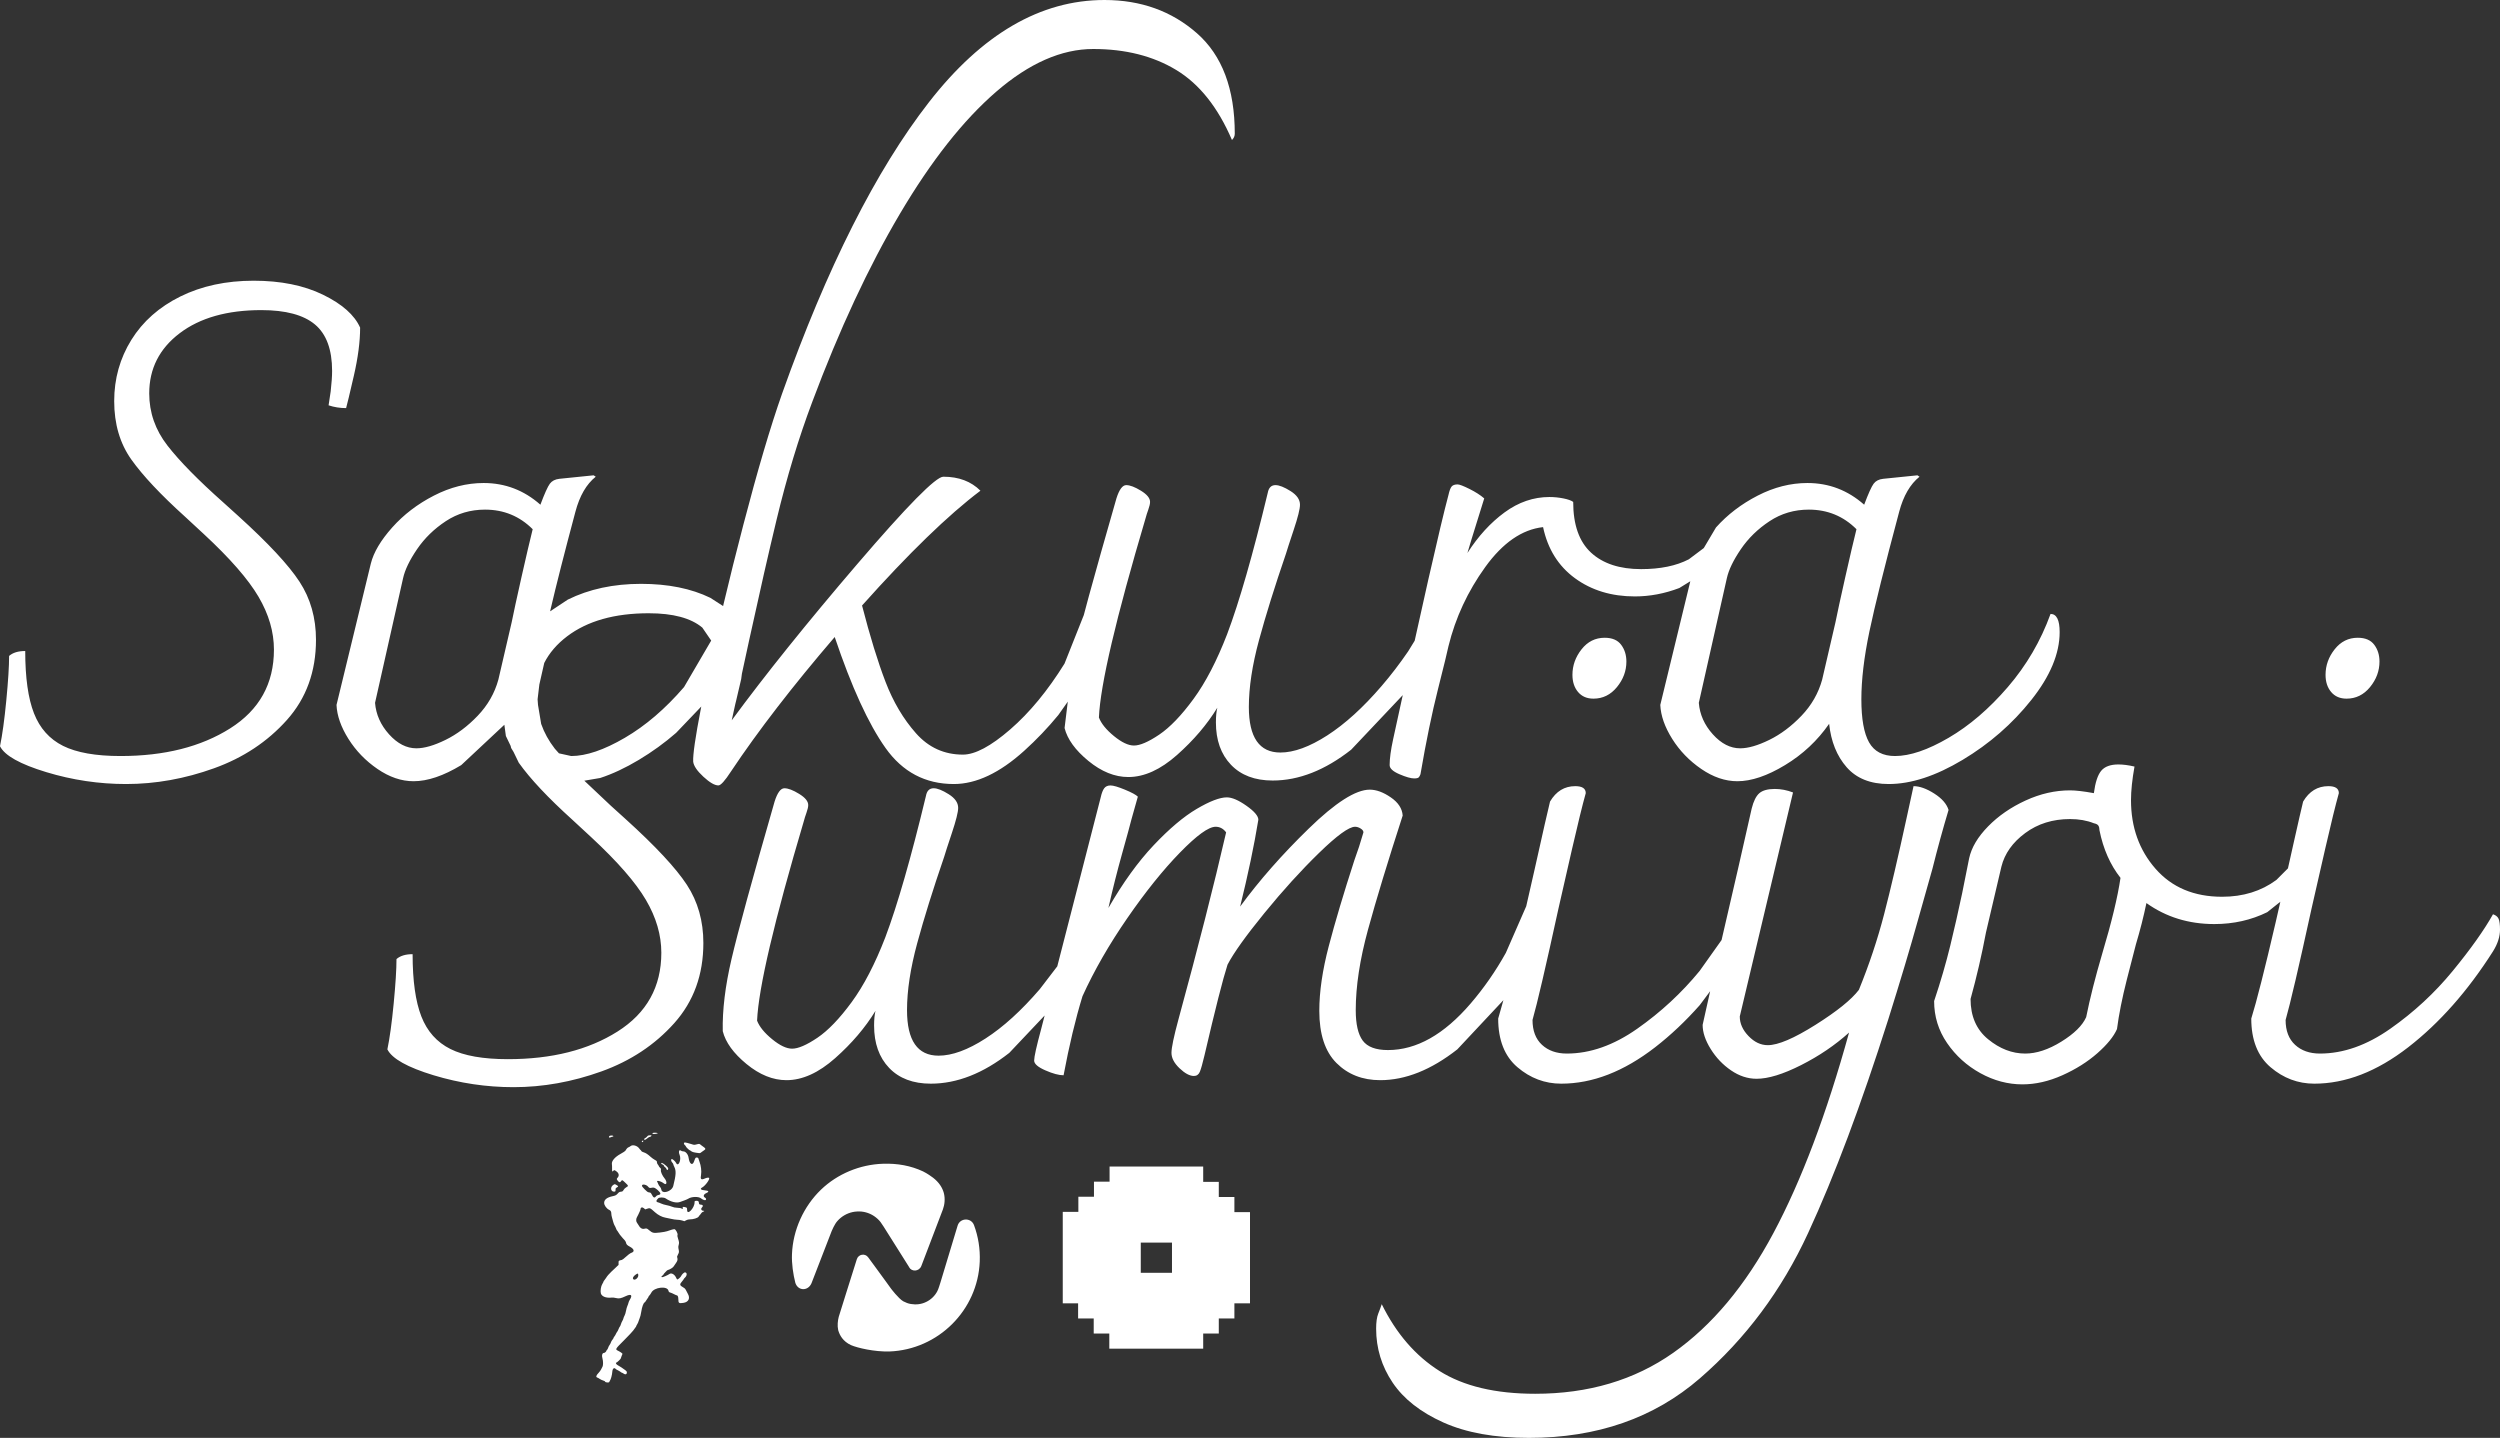 <svg width="1650" height="949" xmlns="http://www.w3.org/2000/svg" xmlns:xlink="http://www.w3.org/1999/xlink" xml:space="preserve" overflow="hidden"><rect width="100%" height="100%" fill="#333333" stroke="none"/><defs><clipPath id="clip0"><rect x="1375" y="763" width="1650" height="949"/></clipPath></defs><g clip-path="url(#clip0)" transform="translate(-1375 -763)"><path d="M1795.9 1603.57C1795.65 1603.53 1795.21 1603.79 1794.42 1604.34 1792.87 1605.41 1792.28 1606.77 1793.11 1607.38 1794.21 1608.18 1796.38 1606.29 1796.27 1604.64 1796.23 1603.96 1796.16 1603.61 1795.9 1603.57ZM2127.91 1583.12 2127.91 1603.07 2148.51 1603.07 2148.51 1583.12ZM2012.3 1567.88C2014.58 1567.81 2016.9 1569.03 2017.85 1571.6 2020.6 1578.99 2021.97 1587.15 2021.63 1595.65 2020.34 1627.76 1994.21 1653.78 1961.99 1654.98 1952.1 1655.23 1941.02 1652.66 1936.63 1650.77 1931.31 1648.28 1929.16 1644.24 1928.21 1640.9 1927.53 1637.89 1927.95 1634.54 1928.56 1632.14 1929.93 1627.67 1931.56 1622.61 1933.28 1617.03 1935.52 1610.07 1937.92 1602.34 1940.5 1594.1 1941.53 1590.75 1945.92 1589.98 1947.98 1592.81L1953.65 1600.54C1955.8 1603.46 1957.86 1606.29 1959.92 1609.13 1960.95 1610.59 1961.99 1612.05 1963.02 1613.42 1963.02 1613.42 1967.92 1619.95 1971.1 1621.83 1972.73 1622.69 1974.45 1623.38 1976.17 1623.64 1979.69 1624.24 1983.21 1623.81 1986.31 1622.26 1989.4 1620.8 1992.06 1618.23 1993.61 1615.22 1994.3 1614.11 1995.5 1609.99 1995.76 1609.21 1999.54 1596.5 2003.15 1584.66 2006.24 1574.52L2007.02 1571.95C2007.79 1569.33 2010.03 1567.96 2012.3 1567.88ZM1801.31 1545.15C1799.74 1544.52 1798.7 1544.74 1798.7 1545.7 1798.7 1546.31 1802.06 1549.71 1802.8 1549.86 1803.16 1549.93 1803.72 1550.04 1804.04 1550.11 1804.47 1550.2 1804.8 1550.58 1805.25 1551.54 1806.15 1553.44 1806.99 1553.83 1807.83 1552.72 1808.27 1552.15 1808.72 1551.86 1809.34 1551.75 1811.42 1551.38 1811.36 1550.5 1809.15 1548.52 1807.33 1546.89 1806.47 1546.55 1805.05 1546.93 1803.91 1547.22 1803.36 1547.05 1802.75 1546.2 1802.49 1545.83 1801.84 1545.36 1801.31 1545.15ZM1781.96 1545.14C1783.23 1545.89 1783.25 1546.06 1782.18 1546.69 1781.3 1547.21 1781.28 1547.25 1781.25 1548.56 1781.23 1549.33 1781.16 1549.4 1780.44 1549.47 1778.12 1549.69 1777.54 1546.6 1779.62 1545.16 1780.74 1544.4 1780.69 1544.4 1781.96 1545.14ZM2107.32 1532.9 2169.11 1532.9 2169.11 1543.04 2179.4 1543.04 2179.4 1553.02 2189.7 1553.02 2189.7 1563 2200 1563 2200 1623.2 2189.7 1623.2 2189.7 1633.17 2179.4 1633.17 2179.4 1643.15 2169.11 1643.15 2169.11 1653.13 2107.14 1653.13 2107.14 1643.15 2096.85 1643.15 2096.85 1633.17 2086.55 1633.17 2086.55 1623.2 2076.42 1623.2 2076.42 1562.83 2086.72 1562.83 2086.72 1552.85 2097.02 1552.85 2097.02 1542.88 2107.32 1542.88ZM1957.69 1531.08C1967.31 1530.73 1976.17 1532.37 1984.24 1536.14 1987.17 1537.6 1989.74 1539.49 1990.78 1540.26 1994.81 1543.36 1996.96 1546.88 1997.91 1550.31 1998.94 1554.17 1998.42 1558.21 1997.31 1561.22 1996.7 1562.67 1986.31 1589.98 1983.04 1598.65 1981.49 1602.34 1976.68 1602.43 1975.05 1599.42L1975.05 1599.34 1969.38 1590.32C1965.6 1584.4 1961.81 1578.39 1958.12 1572.46 1958.12 1572.46 1956.23 1569.72 1956.14 1569.54 1955.03 1568.08 1953.48 1566.71 1951.85 1565.59 1948.49 1563.36 1944.54 1562.33 1940.67 1562.59 1936.81 1562.76 1933.03 1564.22 1929.93 1566.71 1929.16 1567.4 1928.38 1568 1927.78 1568.77 1925.81 1570.83 1923.92 1575.47 1923.92 1575.47 1919.1 1587.83 1910.6 1609.81 1910.6 1609.9 1908.36 1615.22 1901.74 1615.14 1899.94 1609.73 1898.48 1604.06 1897.45 1597.02 1897.7 1590.84 1898.31 1574.78 1905.44 1559.15 1916.87 1548.16 1927.7 1537.77 1942.48 1531.59 1957.69 1531.08ZM1811.45 1530.7C1811.66 1530.36 1812.16 1530.5 1813.07 1531.16 1815.67 1533.08 1816.45 1534.14 1815.81 1534.91 1815.37 1535.44 1815.16 1535.34 1814.85 1534.48 1814.69 1534.04 1814.27 1533.52 1813.9 1533.31 1813.54 1533.1 1813.21 1532.69 1813.16 1532.39 1813.11 1532.04 1812.84 1531.77 1812.37 1531.62 1811.62 1531.38 1811.25 1531.02 1811.45 1530.7ZM1794.07 1519.07C1795.17 1519.38 1796.26 1520.06 1796.92 1521.02 1797.28 1521.54 1797.65 1521.96 1797.74 1521.96 1797.83 1521.96 1798.05 1522.23 1798.23 1522.56 1798.46 1522.98 1798.93 1523.27 1799.85 1523.54 1801.21 1523.93 1802.54 1524.81 1804.52 1526.61 1805.18 1527.21 1806.35 1528.05 1807.14 1528.49 1808.45 1529.21 1808.57 1529.34 1808.57 1530.08 1808.57 1530.62 1808.79 1531.15 1809.22 1531.67 1809.58 1532.1 1809.87 1532.58 1809.87 1532.73 1809.87 1532.89 1810.2 1533.31 1810.61 1533.66 1811.27 1534.25 1811.33 1534.4 1811.18 1535.26 1810.99 1536.4 1812.12 1538.94 1813.65 1540.78 1815.51 1543.03 1815.08 1545.58 1813.11 1544.03 1811.03 1542.4 1807.73 1541.73 1808.87 1543.17 1809 1543.33 1809.23 1543.87 1809.4 1544.38 1809.56 1544.89 1810.06 1545.71 1810.52 1546.21 1811.07 1546.82 1811.39 1547.44 1811.47 1548.07 1811.91 1551.39 1818.42 1549.44 1819.36 1545.71 1821.17 1538.52 1821.33 1535.75 1820.09 1533.25 1819.7 1532.47 1819.38 1531.64 1819.38 1531.42 1819.38 1531.19 1819.06 1530.67 1818.67 1530.27 1817.89 1529.48 1817.69 1528.22 1818.3 1527.99 1818.79 1527.8 1820.72 1529.48 1821.2 1530.5 1822.64 1533.57 1824.91 1528.46 1823.54 1525.2 1822.7 1523.19 1823.2 1521.53 1824.39 1522.41 1824.81 1522.72 1825.42 1522.91 1826 1522.91 1827.56 1522.91 1829.18 1524.89 1829.49 1527.19 1830.04 1531.26 1832.01 1532.59 1833.06 1529.59 1833.9 1527.21 1834.07 1526.95 1834.78 1526.95 1835.51 1526.95 1836.02 1527.32 1836.02 1527.85 1836.02 1528.03 1836.34 1528.97 1836.73 1529.94 1837.63 1532.19 1838.1 1536.12 1837.71 1538.22 1837.11 1541.46 1837.68 1541.97 1840.46 1540.71 1841.53 1540.22 1842.8 1540.1 1843.03 1540.47 1843.6 1541.39 1840.4 1545.72 1838.34 1546.8 1836.81 1547.62 1837.64 1548.45 1840.16 1548.63 1842.87 1548.83 1843.24 1549.56 1841.09 1550.48 1839.32 1551.24 1838.93 1552.72 1840.3 1553.43 1841.15 1553.87 1841.3 1554.86 1840.55 1555.09 1840.03 1555.26 1838.56 1554.67 1837.8 1554 1836.2 1552.58 1831.39 1552.68 1829.18 1554.18 1828.83 1554.42 1827.73 1554.9 1826.75 1555.25 1825.77 1555.59 1824.49 1556.05 1823.9 1556.28 1821.5 1557.19 1817.82 1556.3 1814.37 1553.97 1813.15 1553.14 1810.22 1553.12 1809.37 1553.93 1807.95 1555.28 1807.9 1556.25 1809.23 1556.53 1809.65 1556.61 1810.63 1556.99 1811.42 1557.36 1812.2 1557.73 1813.75 1558.2 1814.87 1558.39 1815.98 1558.59 1817.58 1559.04 1818.43 1559.4 1819.63 1559.9 1820.49 1560.07 1822.22 1560.15 1823.68 1560.22 1824.58 1560.38 1824.8 1560.59 1825.47 1561.26 1826.14 1560.54 1825.53 1559.81 1825.17 1559.37 1827.12 1559.52 1828 1560 1828.45 1560.24 1828.48 1560.33 1828.51 1561.75 1828.6 1565.31 1833.41 1560.26 1833.41 1556.6 1833.41 1555.78 1833.47 1555.7 1834.18 1555.57 1835.46 1555.33 1836.26 1555.77 1836.26 1556.7 1836.26 1557.69 1836.62 1558.06 1837.57 1558.06 1838.93 1558.06 1839.29 1559.02 1838.28 1559.96 1837.34 1560.85 1837.9 1562.1 1839.23 1562.1 1840.08 1562.1 1839.97 1562.43 1838.99 1562.78 1838.51 1562.96 1838.01 1563.36 1837.82 1563.74 1837.63 1564.1 1837.3 1564.54 1837.08 1564.73 1836.85 1564.91 1836.42 1565.46 1836.12 1565.94 1835.51 1566.91 1832.65 1567.8 1830.15 1567.8 1829.34 1567.8 1828.61 1567.99 1827.84 1568.4L1826.71 1569 1825.16 1568.52C1824.27 1568.24 1822.94 1568.04 1822.03 1568.04 1821.16 1568.04 1819.38 1567.78 1818.08 1567.47 1816.77 1567.16 1814.98 1566.79 1814.11 1566.64 1811.97 1566.28 1809.33 1564.91 1807.34 1563.13 1803.99 1560.12 1803.99 1560.12 1801.95 1560.82L1800.84 1561.2 1800 1560.46C1798.91 1559.51 1797.75 1559.83 1797.75 1561.07 1797.75 1561.28 1797.49 1562.01 1797.18 1562.67 1796.87 1563.34 1796.44 1564.26 1796.23 1564.72 1796.02 1565.17 1795.64 1565.92 1795.37 1566.37 1794.69 1567.55 1794.73 1569.23 1795.46 1570.1 1795.77 1570.47 1796.24 1571.2 1796.52 1571.72 1797.44 1573.49 1798.73 1574.3 1800.14 1574 1801.86 1573.63 1801.85 1573.63 1803.41 1574.93 1805.68 1576.82 1806.22 1576.94 1810.47 1576.47 1812.43 1576.25 1814.57 1575.87 1815.22 1575.62 1817.37 1574.81 1819.64 1574.19 1820.16 1574.26 1821 1574.38 1822.49 1577.18 1822.18 1578.06 1821.99 1578.62 1822.07 1579.12 1822.56 1580.63 1823.27 1582.76 1823.31 1583.39 1822.87 1584.88 1822.65 1585.6 1822.62 1586.24 1822.76 1586.9 1823.27 1589.34 1823.26 1589.48 1822.49 1590.94 1821.82 1592.2 1821.77 1592.42 1822.02 1593.15 1822.4 1594.32 1822.13 1595.29 1820.99 1596.83 1820.43 1597.57 1819.81 1598.49 1819.6 1598.86 1819.21 1599.56 1817.16 1600.86 1816 1601.14 1815.65 1601.23 1815.22 1601.47 1815.05 1601.68 1814.88 1601.9 1814.35 1602.46 1813.86 1602.93 1813.37 1603.41 1812.96 1603.92 1812.96 1604.07 1812.96 1604.23 1812.64 1604.58 1812.25 1604.86 1811.46 1605.42 1811.35 1605.75 1811.9 1605.96 1812.3 1606.11 1815.82 1604.6 1816.74 1603.88 1818.07 1602.83 1820.27 1604.04 1821.27 1606.37 1821.53 1606.97 1821.86 1607.47 1822 1607.47 1822.47 1607.47 1824.2 1605.94 1824.48 1605.29 1824.98 1604.11 1826.5 1602.68 1827.16 1602.76 1828.62 1602.94 1828.53 1604.91 1827.01 1606.3 1826.61 1606.67 1826.28 1607.07 1826.28 1607.2 1826.28 1607.34 1825.74 1608.05 1825.09 1608.8 1823.42 1610.71 1823.55 1611.34 1825.89 1612.66 1826.99 1613.27 1827.3 1613.62 1827.93 1614.88 1828.34 1615.7 1828.82 1616.63 1829 1616.95 1830.67 1619.86 1829.45 1622.37 1826.11 1622.88 1823.09 1623.35 1822.71 1623.09 1822.71 1620.59 1822.71 1618.94 1822.31 1617.92 1821.65 1617.92 1821.47 1617.92 1820.65 1617.56 1819.82 1617.13 1818.99 1616.69 1817.99 1616.25 1817.6 1616.16 1816.66 1615.93 1816.35 1615.65 1816.18 1614.85 1815.45 1611.53 1806.69 1612.53 1804.88 1616.14 1804.55 1616.79 1803.99 1617.62 1803.63 1617.97 1803.27 1618.32 1802.98 1618.75 1802.98 1618.93 1802.98 1619.1 1802.67 1619.61 1802.3 1620.06 1801.93 1620.52 1801.44 1621.24 1801.22 1621.67 1801 1622.11 1800.66 1622.52 1800.47 1622.59 1799.7 1622.89 1798.71 1625.58 1798.24 1628.68 1797.95 1630.58 1797.56 1632.18 1797.19 1632.95 1796.88 1633.63 1796.54 1634.57 1796.44 1635.02 1796.35 1635.48 1795.96 1636.34 1795.59 1636.94 1795.21 1637.54 1794.9 1638.15 1794.9 1638.3 1794.9 1638.45 1794.6 1638.92 1794.23 1639.35 1793.87 1639.78 1793.27 1640.6 1792.91 1641.17 1792.54 1641.74 1789.83 1644.61 1786.9 1647.55 1780.78 1653.67 1780.87 1653.49 1783.23 1654.66 1784.07 1655.08 1785 1655.67 1785.31 1655.97L1785.86 1656.52 1785.27 1657.95C1784.95 1658.73 1784.68 1659.49 1784.68 1659.64 1784.67 1659.96 1782.13 1662.34 1781.8 1662.34 1781.11 1662.34 1781.66 1663.47 1782.59 1663.96 1783.15 1664.25 1783.94 1664.73 1784.35 1665.02 1784.76 1665.31 1785.4 1665.73 1785.78 1665.96 1787.22 1666.82 1788.6 1667.98 1788.68 1668.37 1788.97 1669.91 1787.93 1670.52 1786.61 1669.6 1786.12 1669.27 1785.6 1668.99 1785.45 1668.99 1785.31 1668.99 1784.87 1668.72 1784.48 1668.4 1784.1 1668.08 1783.31 1667.61 1782.74 1667.36 1782.17 1667.12 1781.55 1666.74 1781.37 1666.53 1780.36 1665.31 1779.25 1666.23 1779.11 1668.42 1778.98 1670.42 1778.19 1673.39 1777.54 1674.26 1777.28 1674.62 1777.07 1675.02 1777.07 1675.15 1777.07 1675.65 1774.52 1675.45 1774.39 1674.94 1774.31 1674.63 1773.86 1674.36 1772.99 1674.11 1772.29 1673.9 1771.29 1673.43 1770.77 1673.05 1770.24 1672.68 1769.58 1672.3 1769.29 1672.22 1768.09 1671.84 1768.37 1670.84 1770.2 1668.94 1770.74 1668.38 1771.44 1667.39 1771.76 1666.73 1772.08 1666.08 1772.49 1665.28 1772.68 1664.95 1773.13 1664.16 1773.13 1661.32 1772.67 1659.82 1772 1657.61 1772.43 1655.92 1773.66 1655.92 1774.13 1655.92 1775.16 1655.02 1775.16 1654.61 1775.16 1654.46 1775.38 1654.14 1775.64 1653.9 1775.9 1653.67 1776.24 1653.04 1776.39 1652.5 1776.54 1651.97 1776.96 1651.15 1777.32 1650.68 1777.68 1650.22 1778.08 1649.44 1778.22 1648.95 1778.35 1648.47 1778.79 1647.69 1779.19 1647.24 1779.59 1646.78 1779.92 1646.26 1779.92 1646.08 1779.92 1645.9 1780.19 1645.43 1780.52 1645.04 1780.85 1644.65 1781.28 1643.92 1781.49 1643.42 1781.7 1642.92 1782.06 1642.29 1782.3 1642.03 1782.54 1641.77 1782.96 1640.95 1783.24 1640.21 1783.51 1639.47 1783.89 1638.74 1784.08 1638.59 1784.26 1638.43 1784.59 1637.72 1784.8 1636.99 1785.01 1636.27 1785.43 1635.29 1785.74 1634.82 1786.04 1634.34 1786.37 1633.58 1786.46 1633.12 1786.55 1632.67 1786.89 1631.83 1787.22 1631.26 1787.57 1630.64 1787.96 1629.38 1788.16 1628.17 1788.36 1627.04 1788.76 1625.58 1789.07 1624.93 1789.37 1624.27 1789.7 1623.34 1789.79 1622.86 1789.88 1622.37 1790.27 1621.47 1790.66 1620.85 1792.66 1617.71 1791.56 1616.76 1787.92 1618.49 1784.84 1619.96 1783.51 1620.22 1781.56 1619.71 1780.37 1619.4 1779.48 1619.32 1778.42 1619.43 1774.91 1619.78 1772.12 1618.64 1771.56 1616.63 1771.12 1615.04 1771.62 1611.87 1772.53 1610.43 1772.93 1609.8 1773.26 1609.14 1773.26 1608.98 1773.26 1608.81 1773.57 1608.32 1773.94 1607.89 1774.32 1607.46 1774.8 1606.79 1775.02 1606.4 1775.62 1605.33 1777.03 1603.67 1778.46 1602.35 1779.16 1601.7 1780.53 1600.42 1781.49 1599.5L1783.25 1597.82 1783.25 1596.49C1783.25 1595.04 1783.28 1595.02 1785.39 1594.55 1785.72 1594.48 1786.71 1593.75 1787.58 1592.93 1789.4 1591.22 1790.9 1590.12 1791.92 1589.76 1793.95 1589.03 1793.47 1587.31 1790.85 1585.9 1788.84 1584.82 1788.39 1584.35 1788.12 1583 1788.02 1582.55 1787.61 1581.85 1787.2 1581.44 1786.47 1580.73 1785.69 1579.83 1784.13 1577.9 1783.71 1577.38 1783.16 1576.55 1782.91 1576.06 1782.66 1575.57 1782.38 1575.17 1782.28 1575.17 1782.18 1575.17 1781.87 1574.55 1781.59 1573.8 1781.31 1573.05 1780.88 1572.15 1780.63 1571.81 1780.38 1571.46 1779.97 1570.39 1779.71 1569.43 1779.45 1568.47 1779.07 1567.1 1778.87 1566.39 1778.66 1565.67 1778.49 1564.7 1778.49 1564.22 1778.49 1562.75 1778.08 1561.97 1777.07 1561.51 1775.34 1560.73 1773.74 1558.52 1773.74 1556.91 1773.74 1554.75 1775.61 1553.28 1779.35 1552.49 1781.24 1552.09 1781.76 1551.81 1782.8 1550.63 1783.52 1549.82 1783.84 1549.64 1784.81 1549.53 1785.86 1549.41 1786 1549.31 1786.58 1548.33 1787 1547.61 1787.6 1547.03 1788.42 1546.56 1789.83 1545.76 1789.81 1545.62 1788.17 1544.05 1785.54 1541.52 1785.65 1541.57 1784.87 1542.63 1784.17 1543.57 1783.71 1543.52 1782.81 1542.4 1781.92 1541.3 1781.89 1541.05 1782.56 1540.34 1783.82 1539 1783.55 1537.36 1781.87 1536.13 1780.5 1535.12 1780.38 1535.1 1779.8 1535.74 1779.08 1536.54 1778.94 1536.29 1778.97 1534.25 1778.99 1533.17 1778.94 1531.85 1778.85 1531.31 1778.52 1529.31 1780.83 1526.6 1784.64 1524.53 1786.12 1523.72 1787.49 1522.83 1787.68 1522.57 1787.87 1522.3 1788.26 1521.71 1788.55 1521.27 1788.84 1520.82 1789.39 1520.35 1789.79 1520.22 1790.18 1520.09 1790.8 1519.74 1791.17 1519.43 1791.87 1518.85 1792.97 1518.77 1794.07 1519.07ZM1826.89 1516.97C1827.33 1516.97 1829.86 1517.61 1831.31 1518.1 1833.12 1518.7 1833.15 1518.7 1834.69 1518.31 1836.69 1517.81 1836.53 1517.78 1837.73 1518.79 1838.29 1519.26 1839.16 1519.9 1839.65 1520.21 1840.73 1520.9 1840.81 1521.57 1839.87 1522.06 1839.5 1522.25 1838.72 1522.8 1838.15 1523.28 1837.2 1524.07 1837.01 1524.14 1836.03 1524.02 1833.29 1523.7 1831.88 1523.34 1831.21 1522.78 1830.83 1522.46 1830.42 1522.2 1830.29 1522.2 1829.95 1522.2 1827.7 1520.04 1827.7 1519.71 1827.7 1519.55 1827.48 1519.22 1827.21 1518.97 1826.43 1518.27 1826.2 1517.71 1826.53 1517.31 1826.68 1517.13 1826.85 1516.97 1826.89 1516.97ZM1799.65 1516.01C1799.65 1516.13 1799.48 1516.4 1799.26 1516.62 1798.79 1517.08 1798.32 1516.6 1798.74 1516.09 1799.04 1515.74 1799.65 1515.68 1799.65 1516.01ZM1778.45 1512.43C1779.06 1512.4 1779.65 1512.52 1779.77 1512.82 1779.86 1513.06 1779.76 1513.17 1779.44 1513.17 1779.19 1513.17 1778.61 1513.35 1778.14 1513.57 1777.12 1514.06 1776.62 1513.77 1777.05 1512.96 1777.22 1512.65 1777.84 1512.46 1778.45 1512.43ZM1803.04 1512.39C1804.03 1512.2 1804.85 1512.22 1804.99 1512.44 1805.16 1512.72 1804.21 1513.41 1803.65 1513.41 1803.43 1513.41 1802.75 1513.84 1802.15 1514.36 1800.96 1515.39 1800.13 1515.6 1800.13 1514.86 1800.13 1514.59 1800.41 1514.3 1800.85 1514.12 1801.24 1513.96 1801.78 1513.52 1802.04 1513.16 1802.3 1512.79 1802.75 1512.45 1803.04 1512.39ZM1808.79 1510.77C1809.44 1511.03 1809.01 1511.21 1807.34 1511.4 1805.87 1511.57 1805.12 1511.24 1805.86 1510.77 1806.26 1510.52 1808.15 1510.52 1808.79 1510.77ZM2741.23 1303.58C2729.83 1303.58 2719.96 1306.66 2711.64 1312.82 2703.31 1318.98 2698.07 1326.37 2695.92 1335 2694.99 1338.69 2691.6 1353.17 2685.74 1378.43 2682.97 1393.21 2679.58 1407.84 2675.57 1422.32 2675.57 1433.71 2679.42 1442.57 2687.13 1448.88 2694.84 1455.2 2703.01 1458.35 2711.64 1458.35 2719.04 1458.35 2726.97 1455.74 2735.45 1450.5 2743.93 1445.26 2749.4 1439.87 2751.87 1434.33 2754.33 1422.01 2757.88 1407.99 2762.5 1392.29 2768.67 1371.65 2772.68 1355.02 2774.53 1342.39 2767.74 1333.76 2763.12 1323.29 2760.65 1310.97 2760.65 1309.74 2760.42 1308.74 2759.96 1307.97 2759.5 1307.2 2758.5 1306.66 2756.95 1306.35 2752.33 1304.5 2747.09 1303.58 2741.23 1303.58ZM2107.94 1281.4C2109.79 1281.4 2112.95 1282.33 2117.42 1284.17 2121.89 1286.02 2124.74 1287.56 2125.98 1288.79L2121.81 1303.58C2120.89 1307.28 2118.81 1314.9 2115.57 1326.45 2112.34 1338 2109.33 1349.93 2106.55 1362.25 2116.11 1345.62 2126.05 1331.84 2136.38 1320.9 2146.71 1309.97 2156.19 1301.96 2164.82 1296.88 2173.45 1291.8 2180.08 1289.26 2184.7 1289.26 2188.09 1289.26 2192.41 1291.1 2197.65 1294.8 2202.89 1298.5 2205.51 1301.58 2205.51 1304.04 2202.74 1320.98 2198.73 1340.08 2193.49 1361.33 2206.13 1344.08 2221.23 1326.91 2238.81 1309.82 2256.38 1292.72 2269.79 1284.17 2279.04 1284.17 2283.35 1284.17 2287.98 1285.87 2292.91 1289.26 2297.84 1292.64 2300.46 1296.65 2300.77 1301.27 2290.91 1331.76 2283.27 1356.86 2277.88 1376.58 2272.49 1396.29 2269.79 1414 2269.79 1429.71 2269.79 1438.95 2271.33 1445.65 2274.41 1449.81 2277.49 1453.96 2283.04 1456.04 2291.06 1456.04 2309.86 1456.04 2328.05 1445.8 2345.62 1425.32 2354.41 1415.08 2362.16 1403.93 2368.86 1391.88L2382.31 1361.12 2387.84 1336.84C2393.39 1311.9 2396.78 1296.96 2398.02 1292.03 2402.02 1285.25 2407.57 1281.86 2414.66 1281.86 2419.29 1281.86 2421.6 1283.4 2421.6 1286.48 2419.44 1294.18 2416.44 1306.43 2412.58 1323.21 2408.73 1340 2405.72 1353.17 2403.57 1362.72 2395.24 1400.91 2389.54 1425.4 2386.46 1436.18 2386.46 1443.26 2388.54 1448.73 2392.7 1452.58 2396.86 1456.43 2402.33 1458.35 2409.12 1458.35 2424.53 1458.35 2440.02 1452.89 2455.59 1441.95 2471.16 1431.02 2484.87 1418.31 2496.74 1403.84L2511.24 1383.43 2522.32 1335.46C2526.02 1318.83 2528.95 1305.89 2531.11 1296.65 2532.34 1291.72 2534.04 1288.33 2536.2 1286.48 2538.35 1284.64 2541.74 1283.71 2546.37 1283.71 2550.38 1283.71 2554.38 1284.48 2558.39 1286.02L2523.25 1433.87C2523.25 1438.49 2525.17 1442.8 2529.03 1446.8 2532.88 1450.81 2537.12 1452.81 2541.74 1452.81 2548.53 1452.81 2559.01 1448.34 2573.19 1439.41 2587.37 1430.48 2596.93 1422.78 2601.86 1416.31 2608.64 1399.68 2614.19 1383.05 2618.51 1366.41 2622.82 1349.78 2627.75 1328.68 2633.3 1303.12L2637.93 1281.86C2641.93 1281.86 2646.48 1283.48 2651.57 1286.72 2656.66 1289.95 2659.81 1293.57 2661.05 1297.57 2657.35 1309.89 2653.8 1322.83 2650.41 1336.38 2648.87 1341.62 2645.63 1353.09 2640.7 1370.8 2635.77 1388.51 2629.3 1410.15 2621.28 1435.72 2603.4 1492.08 2585.75 1539.13 2568.33 1576.86 2550.92 1614.59 2527.1 1646.55 2496.89 1672.73 2466.68 1698.91 2429.07 1712 2384.06 1712 2361.56 1712 2342.75 1708.61 2327.65 1701.84 2312.54 1695.06 2301.37 1686.28 2294.12 1675.5 2286.88 1664.72 2283.25 1652.86 2283.25 1639.93 2283.25 1635.61 2283.72 1632.3 2284.64 1629.99 2285.57 1627.68 2286.34 1625.6 2286.95 1623.76 2296.51 1643.16 2309.23 1657.87 2325.1 1667.88 2340.98 1677.89 2362.02 1682.89 2388.22 1682.89 2423.37 1682.89 2453.73 1673.88 2479.32 1655.87 2504.91 1637.85 2526.95 1611.51 2545.44 1576.86 2563.94 1542.21 2580.59 1498.09 2595.38 1444.49 2586.14 1452.81 2575.58 1459.97 2563.71 1465.98 2551.84 1471.98 2542.05 1474.99 2534.35 1474.99 2528.49 1474.99 2522.86 1473.14 2517.47 1469.44 2512.07 1465.75 2507.6 1461.05 2504.06 1455.35 2500.51 1449.65 2498.74 1444.34 2498.74 1439.41L2503.7 1417.2 2496.86 1426.36C2487.53 1436.91 2477.71 1446.19 2467.38 1454.2 2446.73 1470.21 2426.07 1478.22 2405.42 1478.22 2394.63 1478.22 2384.99 1474.6 2376.51 1467.36 2368.04 1460.12 2363.8 1449.42 2363.8 1435.25L2367.24 1423.12 2336.84 1455.58C2319.57 1469.13 2302.62 1475.91 2285.97 1475.91 2274.26 1475.91 2264.62 1472.14 2257.07 1464.59 2249.52 1457.04 2245.74 1445.57 2245.74 1430.17 2245.74 1417.54 2247.82 1403.3 2251.99 1387.43 2256.15 1371.57 2261.77 1352.71 2268.86 1330.84 2271.02 1324.99 2273.02 1318.83 2274.87 1312.36 2274.87 1311.43 2274.26 1310.59 2273.02 1309.82 2271.79 1309.05 2270.56 1308.66 2269.33 1308.66 2265.32 1308.66 2257.38 1314.44 2245.51 1325.99 2233.64 1337.54 2221.62 1350.78 2209.44 1365.72 2197.27 1380.66 2189.17 1391.98 2185.17 1399.68 2182.08 1409.23 2177 1429.25 2169.91 1459.74 2168.67 1464.98 2167.67 1468.52 2166.9 1470.37 2166.13 1472.21 2164.82 1473.14 2162.97 1473.14 2160.2 1473.14 2157.04 1471.44 2153.49 1468.06 2149.95 1464.67 2148.17 1461.28 2148.17 1457.89 2148.17 1454.5 2149.71 1447.11 2152.8 1435.72 2165.74 1388.28 2176.23 1347.16 2184.24 1312.36 2182.39 1309.89 2180.08 1308.66 2177.3 1308.66 2172.68 1308.66 2164.82 1314.36 2153.72 1325.76 2142.62 1337.15 2131.06 1351.55 2119.04 1368.95 2107.02 1386.36 2097.15 1403.53 2089.45 1420.47 2084.82 1435.56 2080.66 1452.96 2076.96 1472.68 2073.88 1472.68 2069.87 1471.6 2064.94 1469.44 2060.01 1467.29 2057.54 1465.13 2057.54 1462.97 2057.54 1460.51 2059.08 1453.58 2062.16 1442.18L2064.46 1433.23 2041.14 1457.89C2023.88 1471.44 2006.62 1478.22 1989.35 1478.22 1977.64 1478.22 1968.47 1474.76 1961.84 1467.83 1955.21 1460.9 1951.9 1451.58 1951.9 1439.87 1951.9 1435.87 1952.21 1432.64 1952.82 1430.17 1946.04 1441.26 1937.18 1451.65 1926.23 1461.36 1915.29 1471.06 1904.58 1475.91 1894.09 1475.91 1885.16 1475.91 1876.37 1472.37 1867.74 1465.28 1859.11 1458.2 1853.86 1450.96 1852.02 1443.57 1851.71 1429.71 1853.63 1413.85 1857.8 1395.98 1861.96 1378.12 1871.44 1343.47 1886.23 1292.03 1888.08 1286.18 1890.24 1283.25 1892.71 1283.25 1895.17 1283.25 1898.41 1284.48 1902.42 1286.95 1906.43 1289.41 1908.43 1291.87 1908.43 1294.34 1908.43 1295.57 1908.04 1297.26 1907.27 1299.42 1906.5 1301.58 1905.96 1303.27 1905.66 1304.5 1885.93 1371.03 1875.6 1415.08 1874.67 1436.64 1876.21 1440.64 1879.53 1444.72 1884.62 1448.88 1889.7 1453.04 1894.09 1455.12 1897.79 1455.12 1901.8 1455.12 1907.35 1452.73 1914.44 1447.96 1921.53 1443.18 1929.08 1435.33 1937.1 1424.4 1945.12 1413.46 1952.51 1399.22 1959.3 1381.66 1967.31 1360.41 1976.25 1329.3 1986.12 1288.33 1986.73 1284.94 1988.43 1283.25 1991.2 1283.25 1993.67 1283.25 1996.98 1284.56 2001.14 1287.18 2005.31 1289.8 2007.39 1292.8 2007.39 1296.19 2007.39 1298.96 2006 1304.5 2003.23 1312.82 2000.45 1321.14 1998.76 1326.37 1998.14 1328.53 1990.74 1350.09 1984.81 1369.11 1980.34 1385.59 1975.87 1402.07 1973.63 1416.77 1973.63 1429.71 1973.63 1449.73 1980.57 1459.74 1994.44 1459.74 2003.38 1459.74 2013.71 1455.97 2025.42 1448.42 2037.14 1440.87 2049.08 1430.02 2061.26 1415.85L2072.81 1400.77 2101.47 1289.26C2102.09 1286.48 2102.86 1284.48 2103.78 1283.25 2104.71 1282.02 2106.09 1281.4 2107.94 1281.4ZM2773.14 1267.54C2776.22 1267.54 2779.77 1268 2783.77 1268.93 2782.23 1277.55 2781.46 1284.94 2781.46 1291.1 2781.46 1308.97 2786.86 1324.06 2797.65 1336.38 2808.44 1348.7 2823.08 1354.86 2841.58 1354.86 2855.45 1354.86 2867.39 1351.17 2877.41 1343.77L2885.05 1336.11 2888.65 1320.01C2892 1305.05 2894.14 1295.72 2895.06 1292.03 2899.07 1285.25 2904.62 1281.86 2911.71 1281.86 2916.33 1281.86 2918.64 1283.4 2918.64 1286.48 2916.49 1294.18 2913.48 1306.43 2909.63 1323.21 2905.77 1340 2902.77 1353.17 2900.61 1362.72 2892.29 1400.91 2886.58 1425.4 2883.5 1436.18 2883.5 1443.26 2885.58 1448.73 2889.74 1452.58 2893.91 1456.43 2899.38 1458.35 2906.16 1458.35 2921.57 1458.35 2937.06 1452.89 2952.63 1441.95 2968.2 1431.02 2981.92 1418.31 2993.79 1403.84 3005.66 1389.36 3014.52 1376.89 3020.38 1366.41 3022.23 1367.03 3023.46 1368.03 3024.08 1369.42 3024.69 1370.8 3025 1373.19 3025 1376.58 3025 1381.2 3023.46 1385.97 3020.38 1390.9 3003.73 1417.08 2985.08 1438.18 2964.42 1454.2 2943.77 1470.21 2923.11 1478.22 2902.46 1478.22 2891.67 1478.22 2882.04 1474.6 2873.56 1467.36 2865.08 1460.12 2860.84 1449.42 2860.84 1435.25 2864.31 1424.17 2869.69 1402.94 2876.97 1371.58L2880.03 1358.14 2871.4 1365.03C2860.77 1370.26 2849.13 1372.88 2836.49 1372.88 2819.53 1372.88 2804.58 1368.26 2791.64 1359.02 2789.79 1367.95 2787.47 1377.04 2784.7 1386.28 2783.77 1389.67 2781.77 1397.44 2778.69 1409.61 2775.6 1421.78 2773.45 1432.64 2772.21 1442.18 2770.06 1447.11 2765.74 1452.42 2759.27 1458.12 2752.79 1463.82 2745.09 1468.67 2736.15 1472.68 2727.21 1476.68 2718.42 1478.68 2709.79 1478.68 2700.23 1478.68 2690.98 1476.22 2682.04 1471.29 2673.1 1466.36 2665.78 1459.74 2660.08 1451.42 2654.37 1443.11 2651.52 1433.87 2651.52 1423.7 2655.84 1410.77 2659.38 1398.6 2662.16 1387.2 2664.93 1375.81 2667.55 1364.26 2670.02 1352.55L2674.64 1329.45C2676.18 1322.37 2680.35 1315.36 2687.13 1308.43 2693.91 1301.5 2702.16 1295.8 2711.87 1291.34 2721.58 1286.87 2731.37 1284.64 2741.23 1284.64 2744.93 1284.64 2750.17 1285.25 2756.95 1286.48 2757.88 1279.4 2759.5 1274.47 2761.81 1271.7 2764.12 1268.93 2767.9 1267.54 2773.14 1267.54ZM2931.13 1183.92C2936.06 1183.92 2939.68 1185.46 2942 1188.54 2944.31 1191.62 2945.46 1195.31 2945.46 1199.63 2945.46 1205.79 2943.38 1211.41 2939.22 1216.49 2935.06 1221.57 2929.9 1224.11 2923.73 1224.11 2919.42 1224.11 2916.02 1222.65 2913.56 1219.72 2911.09 1216.8 2909.86 1213.02 2909.86 1208.4 2909.86 1202.24 2911.86 1196.62 2915.87 1191.54 2919.88 1186.46 2924.96 1183.92 2931.13 1183.92ZM2434.09 1183.92C2439.02 1183.92 2442.64 1185.46 2444.95 1188.54 2447.26 1191.62 2448.42 1195.31 2448.42 1199.63 2448.42 1205.79 2446.34 1211.41 2442.18 1216.49 2438.02 1221.57 2432.85 1224.11 2426.69 1224.11 2422.37 1224.11 2418.98 1222.65 2416.51 1219.72 2414.05 1216.8 2412.81 1213.02 2412.81 1208.4 2412.81 1202.24 2414.82 1196.62 2418.83 1191.54 2422.83 1186.46 2427.92 1183.92 2434.09 1183.92ZM1803.15 1167.75C1780.65 1167.75 1762.69 1172.83 1749.28 1182.99 1742.58 1188.08 1737.55 1193.93 1734.2 1200.55L1730.97 1214.78 1729.81 1224.55 1730.09 1228.29 1732.17 1240.8C1734.18 1246.54 1737.18 1251.99 1741.19 1257.15L1743.91 1260.2 1752.01 1261.98C1761.87 1261.98 1773.66 1257.97 1787.38 1249.96 1801.1 1241.96 1814.12 1230.79 1826.46 1216.47L1844.39 1185.78 1838.53 1177.22C1830.98 1170.9 1819.18 1167.75 1803.15 1167.75ZM2568.82 1099.35C2559.27 1099.35 2550.63 1101.89 2542.93 1106.97 2535.22 1112.05 2528.9 1118.21 2523.97 1125.45 2519.04 1132.69 2515.95 1139.08 2514.72 1144.62L2496.22 1226.86C2496.84 1234.56 2499.92 1241.49 2505.47 1247.65 2511.02 1253.81 2517.03 1256.89 2523.51 1256.89 2528.75 1256.89 2535.14 1255.05 2542.7 1251.35 2550.25 1247.65 2557.34 1242.34 2563.97 1235.41 2570.6 1228.48 2575.14 1220.55 2577.61 1211.62L2586.4 1173.73C2587.63 1167.57 2589.79 1157.64 2592.87 1143.93 2595.95 1130.22 2598.42 1119.68 2600.27 1112.28 2591.64 1103.66 2581.15 1099.35 2568.82 1099.35ZM1695.13 1099.35C1685.57 1099.35 1676.94 1101.89 1669.23 1106.97 1661.53 1112.05 1655.21 1118.21 1650.27 1125.45 1645.34 1132.69 1642.26 1139.08 1641.03 1144.62L1622.53 1226.86C1623.15 1234.56 1626.23 1241.49 1631.78 1247.65 1637.33 1253.81 1643.34 1256.89 1649.81 1256.89 1655.05 1256.89 1661.45 1255.05 1669 1251.35 1676.55 1247.65 1683.65 1242.34 1690.27 1235.41 1696.9 1228.48 1701.45 1220.55 1703.91 1211.62L1712.7 1173.73C1713.93 1167.57 1716.09 1157.64 1719.17 1143.93 1722.26 1130.22 1724.72 1119.68 1726.57 1112.28 1717.94 1103.66 1707.46 1099.35 1695.13 1099.35ZM1542.39 948.268C1560.27 948.268 1575.53 951.348 1588.17 957.508 1600.81 963.668 1608.98 970.906 1612.68 979.223 1612.68 988.464 1611.29 999.089 1608.52 1011.1 1605.75 1023.11 1604.05 1030.2 1603.43 1032.35 1599.43 1032.35 1595.57 1031.74 1591.87 1030.51L1593.26 1021.27C1593.88 1015.72 1594.19 1011.26 1594.19 1007.87 1594.19 993.7 1590.41 983.458 1582.86 977.144 1575.3 970.83 1563.51 967.673 1547.48 967.673 1524.98 967.673 1507.02 972.755 1493.61 982.919 1480.2 993.084 1473.49 1006.33 1473.49 1022.65 1473.49 1035.28 1477.5 1046.75 1485.52 1057.07 1493.53 1067.39 1505.86 1079.94 1522.51 1094.73L1532.22 1103.5C1551.95 1121.37 1565.44 1135.85 1572.68 1146.93 1579.93 1158.02 1583.55 1170.8 1583.55 1185.28 1583.55 1206.23 1577.15 1223.86 1564.36 1238.18 1551.57 1252.5 1535.54 1263.13 1516.27 1270.06 1497 1276.99 1477.66 1280.46 1458.24 1280.46 1440.36 1280.46 1422.78 1277.84 1405.52 1272.6 1388.26 1267.37 1378.08 1261.67 1375 1255.51 1376.54 1248.12 1377.93 1238.03 1379.16 1225.25 1380.4 1212.46 1381.01 1202.68 1381.01 1195.91 1383.48 1193.75 1387.02 1192.67 1391.65 1192.67 1391.65 1210.23 1393.57 1223.94 1397.43 1233.79 1401.28 1243.65 1407.68 1250.81 1416.62 1255.28 1425.56 1259.74 1438.2 1261.98 1454.54 1261.98 1483.51 1261.98 1507.64 1255.89 1526.9 1243.73 1546.17 1231.56 1555.8 1214.23 1555.8 1191.75 1555.8 1180.05 1552.41 1168.42 1545.63 1156.87 1538.85 1145.32 1526.83 1131.53 1509.56 1115.52L1497.08 1103.97C1481.05 1089.49 1469.26 1076.94 1461.7 1066.31 1454.15 1055.69 1450.37 1042.83 1450.37 1027.73 1450.37 1012.95 1454.15 999.475 1461.7 987.309 1469.26 975.142 1480.05 965.594 1494.07 958.663 1508.1 951.733 1524.21 948.268 1542.39 948.268ZM2103.94 763C2127.99 763 2148.33 770.315 2164.98 784.946 2181.63 799.576 2189.95 821.676 2189.95 851.245 2189.95 852.785 2189.33 854.171 2188.1 855.403 2178.85 833.843 2166.6 818.442 2151.34 809.202 2136.08 799.961 2117.81 795.341 2096.54 795.341 2075.58 795.341 2054.23 804.736 2032.5 823.524 2010.76 842.313 1989.57 869.187 1968.92 904.146 1948.26 939.105 1928.99 980.455 1911.11 1028.2 1902.17 1051.91 1894.31 1077.86 1887.53 1106.05 1882.44 1127.18 1876.4 1153.73 1869.41 1185.7L1864.65 1207.69 1864.19 1211.18C1862.81 1217.18 1861.69 1221.96 1860.84 1225.5L1860.29 1227.71 1857.94 1238.41C1880.13 1208.23 1907.72 1173.89 1940.71 1135.38 1973.69 1096.88 1992.65 1077.63 1997.59 1077.63 2007.76 1077.63 2015.93 1080.71 2022.09 1086.87 2000.82 1102.89 1974.77 1128.15 1943.95 1162.64 1949.19 1182.97 1954.35 1199.76 1959.44 1213 1964.52 1226.25 1971.23 1237.57 1979.55 1246.96 1987.87 1256.35 1998.2 1261.05 2010.53 1261.05 2018.55 1261.05 2028.95 1255.51 2041.75 1244.42 2054.54 1233.33 2066.49 1218.85 2077.58 1200.99L2090.31 1168.95 2093.63 1156.52C2098.37 1139.2 2104.44 1117.67 2111.84 1091.95 2113.69 1086.1 2115.85 1083.18 2118.31 1083.18 2120.78 1083.18 2124.02 1084.41 2128.02 1086.87 2132.03 1089.34 2134.04 1091.8 2134.04 1094.26 2134.04 1095.5 2133.65 1097.19 2132.88 1099.35 2132.11 1101.5 2131.57 1103.2 2131.26 1104.43 2111.53 1170.96 2101.2 1215 2100.28 1236.56 2101.82 1240.57 2105.13 1244.65 2110.22 1248.81 2115.31 1252.97 2119.7 1255.05 2123.4 1255.05 2127.41 1255.05 2132.96 1252.66 2140.05 1247.88 2147.14 1243.11 2154.69 1235.26 2162.71 1224.32 2170.72 1213.39 2178.12 1199.14 2184.9 1181.59 2192.92 1160.33 2201.86 1129.22 2211.72 1088.26 2212.34 1084.87 2214.03 1083.18 2216.81 1083.18 2219.27 1083.18 2222.59 1084.49 2226.75 1087.1 2230.91 1089.72 2232.99 1092.72 2232.99 1096.11 2232.99 1098.88 2231.61 1104.43 2228.83 1112.75 2226.06 1121.06 2224.36 1126.3 2223.74 1128.45 2216.35 1150.01 2210.41 1169.03 2205.94 1185.51 2201.47 1201.99 2199.24 1216.7 2199.24 1229.64 2199.24 1249.66 2206.17 1259.67 2220.04 1259.67 2228.99 1259.67 2239.31 1255.89 2251.03 1248.35 2262.74 1240.8 2274.69 1229.94 2286.86 1215.77 2292.95 1208.69 2298.79 1201.07 2304.38 1192.9L2308.69 1185.88 2317.71 1145.43C2323.8 1118.56 2328.23 1099.96 2331 1089.64 2331.62 1086.87 2332.31 1085.02 2333.08 1084.1 2333.86 1083.18 2335.17 1082.71 2337.02 1082.71 2338.25 1082.71 2340.87 1083.72 2344.88 1085.72 2348.88 1087.72 2352.12 1089.8 2354.59 1091.95L2346.26 1118.75 2343.49 1127.99C2350.58 1116.9 2358.75 1107.97 2368 1101.19 2377.25 1094.42 2387.11 1091.03 2397.59 1091.03 2400.67 1091.03 2403.76 1091.34 2406.84 1091.95 2409.92 1092.57 2412.08 1093.34 2413.31 1094.26 2413.31 1109.36 2417.24 1120.52 2425.11 1127.76 2432.97 1135 2443.99 1138.62 2458.17 1138.62 2470.81 1138.62 2481.29 1136.46 2489.61 1132.15L2499.5 1124.72 2507.55 1111.13C2515.11 1102.66 2524.28 1095.65 2535.07 1090.11 2545.86 1084.56 2556.8 1081.79 2567.9 1081.79 2582.08 1081.79 2594.56 1086.56 2605.35 1096.11 2608.13 1088.72 2610.21 1084.1 2611.6 1082.25 2612.98 1080.4 2615.06 1079.33 2617.84 1079.02L2640.5 1076.71 2641.88 1077.63C2635.72 1082.56 2631.25 1090.26 2628.47 1100.73 2618.92 1136.46 2612.37 1162.8 2608.82 1179.74 2605.28 1196.68 2603.5 1211.62 2603.5 1224.55 2603.5 1237.49 2605.2 1246.96 2608.59 1252.97 2611.98 1258.97 2617.69 1261.98 2625.7 1261.98 2635.56 1261.98 2647.36 1257.97 2661.08 1249.96 2674.79 1241.96 2687.82 1230.79 2700.15 1216.47 2712.48 1202.14 2721.88 1186.05 2728.36 1168.19 2732.36 1168.19 2734.37 1172.19 2734.37 1180.2 2734.37 1194.37 2728.13 1209.31 2715.64 1225.01 2703.16 1240.72 2688.05 1253.89 2670.32 1264.52 2652.6 1275.14 2636.34 1280.46 2621.54 1280.46 2609.52 1280.46 2600.27 1276.76 2593.79 1269.37 2587.32 1261.98 2583.47 1252.43 2582.23 1240.72 2574.53 1251.81 2564.82 1260.9 2553.1 1267.98 2541.39 1275.07 2530.91 1278.61 2521.66 1278.61 2513.64 1278.61 2505.7 1275.91 2497.84 1270.52 2489.98 1265.13 2483.58 1258.51 2478.65 1250.66 2473.72 1242.8 2471.1 1235.33 2470.79 1228.25L2490.61 1146.63 2483.37 1151.09C2473.66 1154.79 2463.87 1156.64 2454.01 1156.64 2438.59 1156.64 2425.41 1152.63 2414.47 1144.62 2403.53 1136.62 2396.51 1125.37 2393.43 1110.9 2379.56 1112.44 2366.84 1121.22 2355.28 1137.23 2343.72 1153.25 2335.63 1170.65 2331 1189.44 2330.39 1192.52 2328.07 1201.99 2324.07 1217.85 2320.06 1233.72 2316.21 1252.43 2312.51 1273.99 2312.2 1274.91 2311.81 1275.61 2311.35 1276.07 2310.89 1276.53 2309.89 1276.76 2308.35 1276.76 2306.19 1276.76 2302.95 1275.84 2298.63 1273.99 2294.32 1272.14 2292.16 1270.14 2292.16 1267.98 2292.16 1263.67 2292.93 1257.97 2294.47 1250.89L2300.82 1221.78 2266.75 1257.82C2249.49 1271.37 2232.22 1278.15 2214.96 1278.15 2203.24 1278.15 2194.07 1274.68 2187.44 1267.75 2180.82 1260.82 2177.5 1251.5 2177.5 1239.8 2177.5 1235.79 2177.81 1232.56 2178.43 1230.1 2171.65 1241.19 2162.78 1251.58 2151.84 1261.28 2140.89 1270.99 2130.18 1275.84 2119.7 1275.84 2110.76 1275.84 2101.97 1272.29 2093.34 1265.21 2084.71 1258.13 2079.47 1250.89 2077.62 1243.5L2079.74 1226.08 2073.48 1234.95C2066.58 1243.34 2059.09 1251.2 2050.99 1258.51 2034.81 1273.14 2019.32 1280.46 2004.52 1280.46 1985.72 1280.46 1970.69 1272.52 1959.44 1256.66 1948.18 1240.8 1937.01 1216.39 1925.91 1183.43 1898.17 1215.77 1875.35 1245.34 1857.47 1272.14 1853.47 1278.3 1850.69 1281.38 1849.15 1281.38 1846.68 1281.38 1843.37 1279.46 1839.21 1275.61 1835.05 1271.76 1832.81 1268.44 1832.5 1265.67 1832.27 1261.05 1833.95 1249.46 1837.53 1230.89L1837.85 1229.3 1821.25 1246.67C1813.7 1253.26 1805.49 1259.2 1796.63 1264.52 1787.77 1269.83 1779.27 1273.81 1771.14 1276.47L1760.65 1278.26 1778.18 1294.8 1787.89 1303.58C1807.62 1321.44 1821.11 1335.92 1828.36 1347.01 1835.6 1358.1 1839.22 1370.88 1839.22 1385.36 1839.22 1406.3 1832.83 1423.93 1820.03 1438.26 1807.24 1452.58 1791.21 1463.2 1771.94 1470.14 1752.67 1477.07 1733.33 1480.53 1713.91 1480.53 1696.03 1480.53 1678.46 1477.91 1661.19 1472.68 1643.93 1467.44 1633.76 1461.74 1630.67 1455.58 1632.21 1448.19 1633.6 1438.1 1634.83 1425.32 1636.07 1412.54 1636.68 1402.76 1636.68 1395.98 1639.15 1393.83 1642.7 1392.75 1647.32 1392.75 1647.32 1410.3 1649.25 1424.01 1653.1 1433.87 1656.95 1443.72 1663.35 1450.88 1672.29 1455.35 1681.23 1459.82 1693.87 1462.05 1710.21 1462.05 1739.19 1462.05 1763.31 1455.97 1782.58 1443.8 1801.84 1431.63 1811.48 1414.31 1811.48 1391.82 1811.48 1380.12 1808.09 1368.49 1801.3 1356.94 1794.52 1345.39 1782.5 1331.61 1765.24 1315.59L1752.75 1304.04C1736.72 1289.56 1724.93 1277.01 1717.38 1266.39L1713.94 1259.27 1712.35 1256.66 1712.03 1255.3 1708.88 1248.77 1707.88 1241.34 1679.41 1267.98C1667.69 1275.07 1657.21 1278.61 1647.96 1278.61 1639.95 1278.61 1632.01 1275.91 1624.15 1270.52 1616.29 1265.13 1609.89 1258.51 1604.96 1250.66 1600.03 1242.8 1597.4 1235.33 1597.1 1228.25L1619.76 1134.92C1621.6 1127.53 1626.31 1119.6 1633.86 1111.13 1641.41 1102.66 1650.58 1095.65 1661.37 1090.11 1672.16 1084.56 1683.11 1081.79 1694.2 1081.79 1708.38 1081.79 1720.87 1086.56 1731.66 1096.11 1734.43 1088.72 1736.52 1084.1 1737.9 1082.25 1739.29 1080.4 1741.37 1079.33 1744.14 1079.02L1766.8 1076.71 1768.19 1077.63C1762.02 1082.56 1757.55 1090.26 1754.78 1100.73 1747.61 1127.53 1742.14 1149.04 1738.35 1165.27L1738.08 1166.48 1749.75 1158.74C1763.77 1151.81 1779.88 1148.34 1798.07 1148.34 1815.95 1148.34 1831.21 1151.42 1843.85 1157.58L1852.26 1163 1852.56 1161.66C1856.53 1144.91 1860.86 1127.53 1865.57 1109.51 1874.97 1073.47 1883.52 1044.52 1891.23 1022.65 1920.82 939.49 1953.12 875.424 1988.11 830.454 2023.1 785.485 2061.71 763 2103.94 763Z" fill="#FFFFFF" fill-rule="evenodd"/></g></svg>